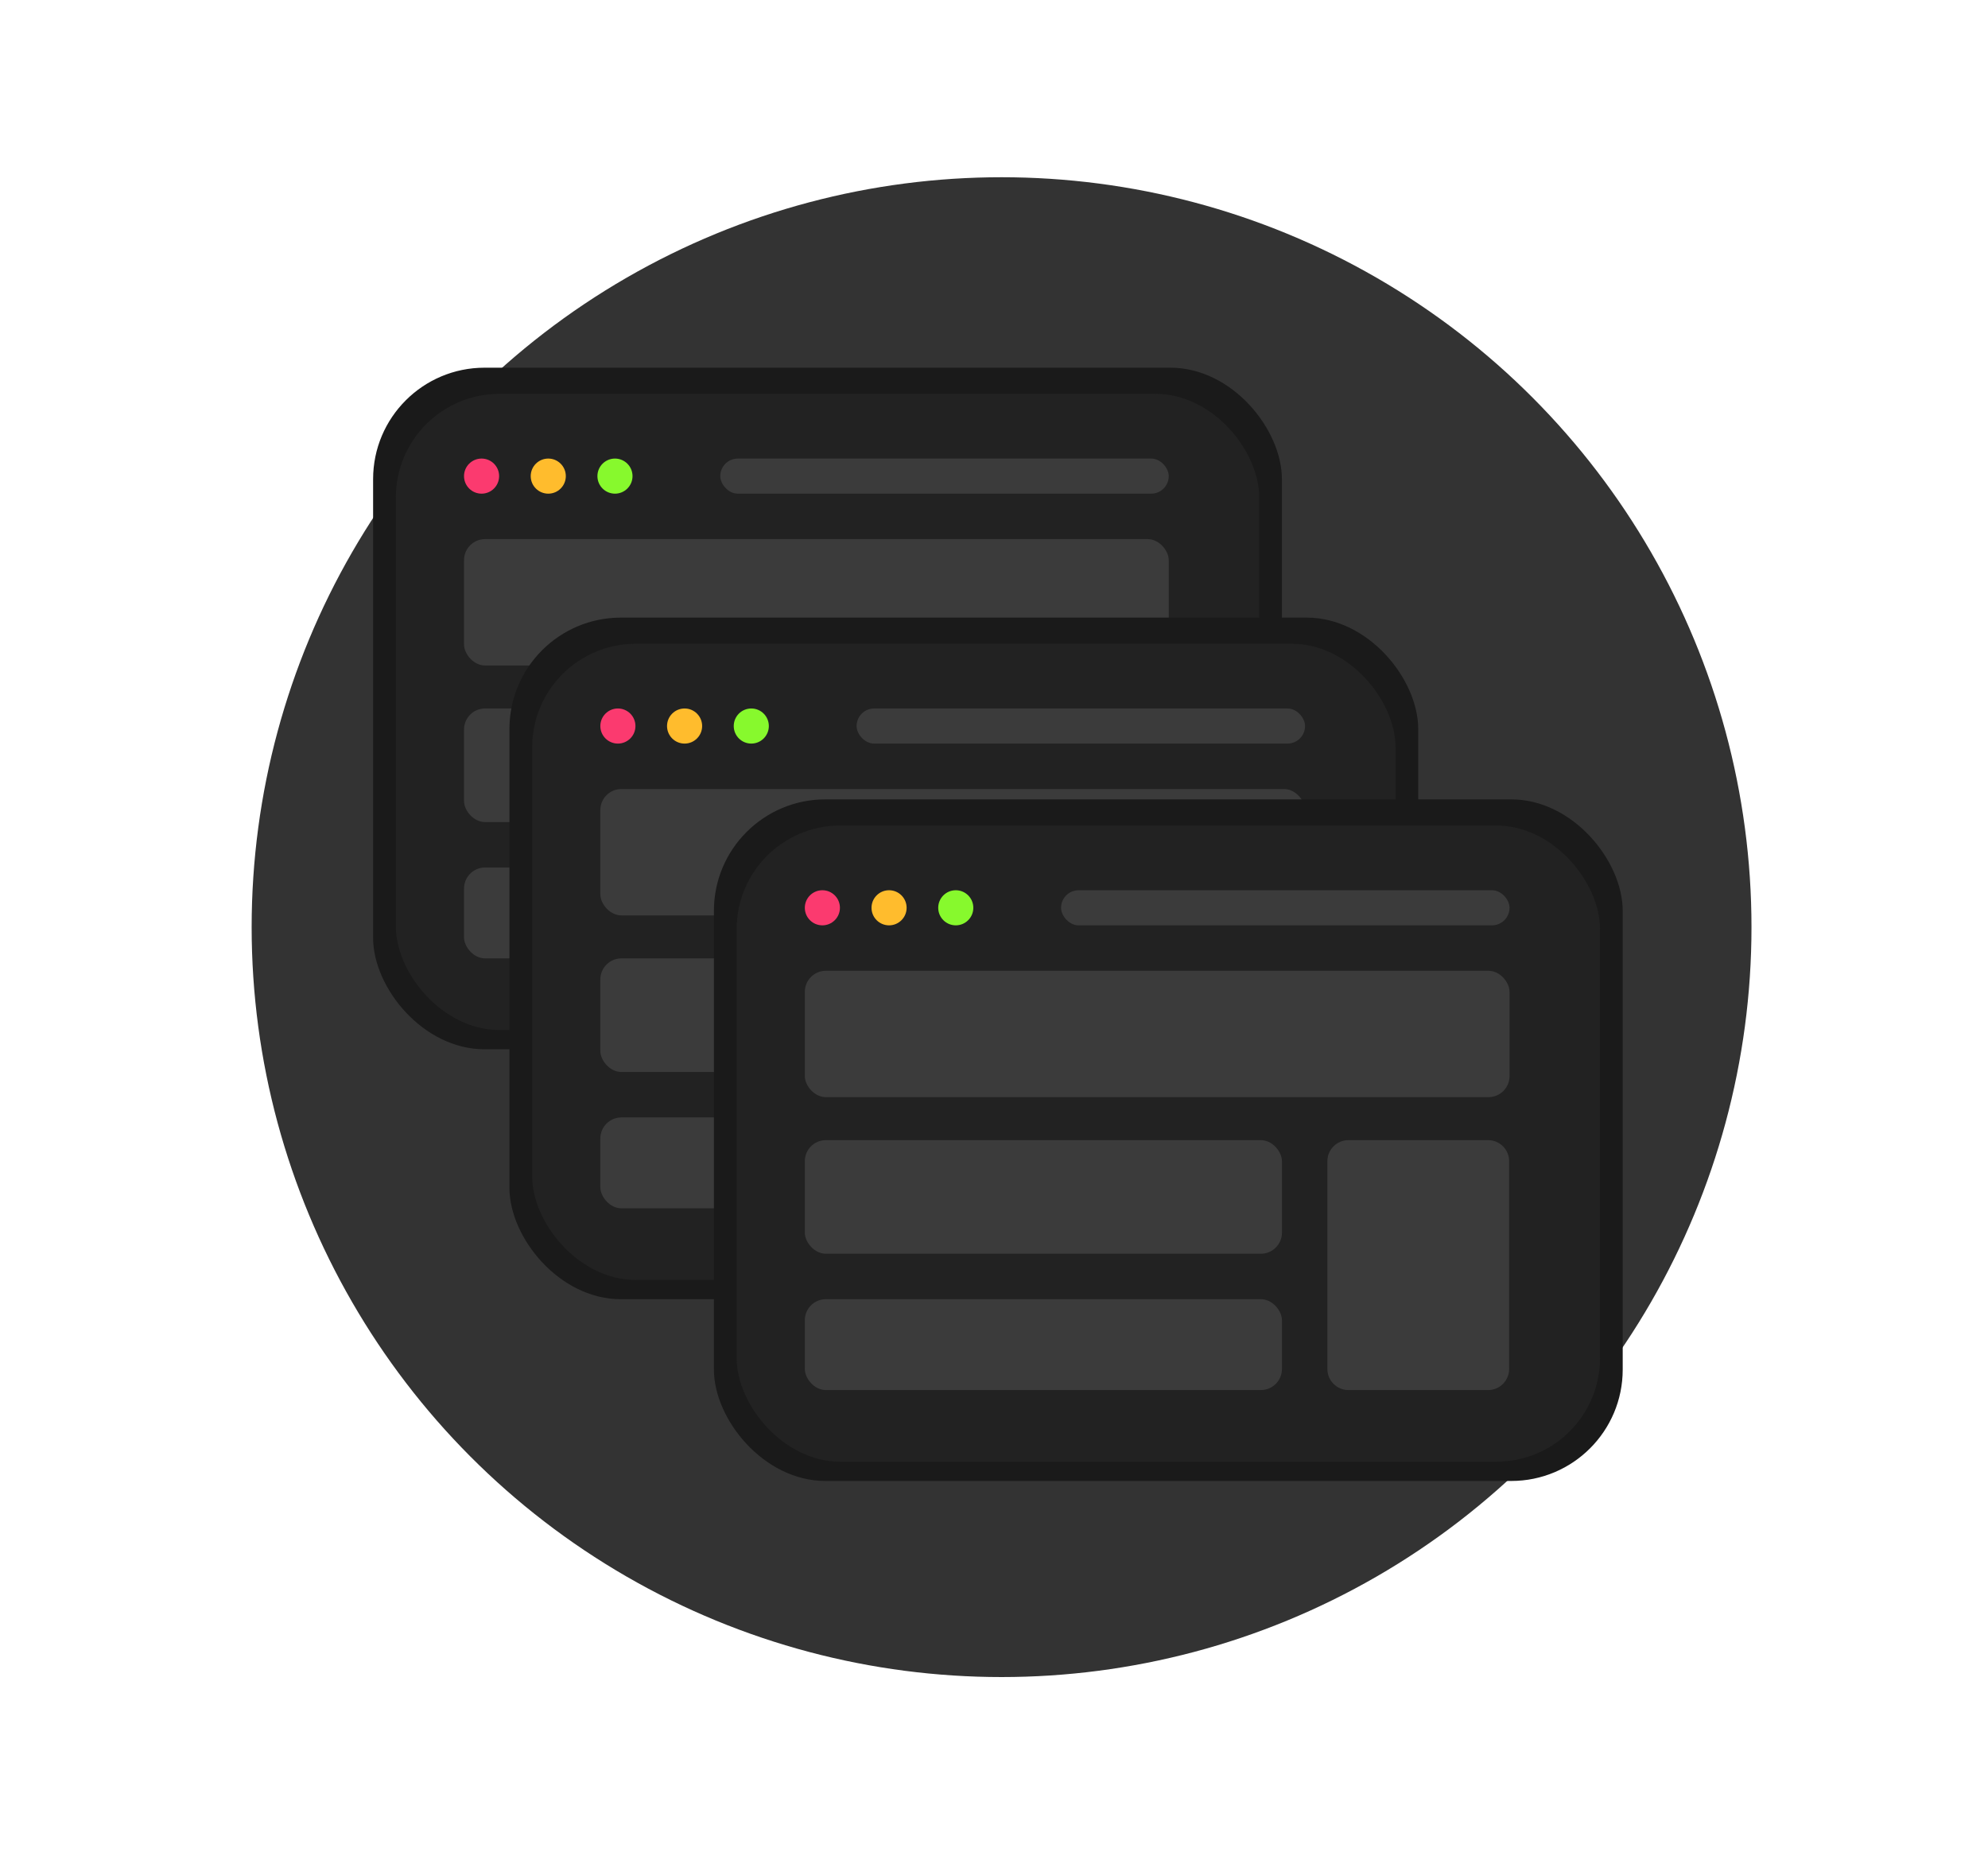 <svg width="175" height="163" viewBox="0 0 175 163" fill="none" xmlns="http://www.w3.org/2000/svg">
  <circle cx="88.166" cy="81.616" r="66.014" fill="#333333" />
  <rect x="32.844" y="32.368" width="80" height="60" rx="9.811" fill="#1A1A1A" />
  <g filter="url(#filter0_d_4625_14503)">
    <rect x="34.847" y="34.361" width="76" height="56" rx="9.116" fill="#222222" />
  </g>
  <circle cx="42.392" cy="41.912" r="1.545" fill="#FB3A6F" />
  <circle cx="48.263" cy="41.912" r="1.545" fill="#FFBC2D" />
  <circle cx="54.135" cy="41.912" r="1.545" fill="#87F92D" />
  <rect x="63.405" y="40.367" width="39.477" height="3.09" rx="1.545" fill="#3B3B3B" />
  <rect x="40.847" y="47.457" width="62.035" height="11.125" rx="1.854" fill="#3B3B3B" />
  <rect x="40.847" y="62.366" width="42" height="10" rx="1.854" fill="#3B3B3B" />
  <rect x="40.847" y="76.366" width="42" height="8" rx="1.854" fill="#3B3B3B" />
  <path
    d="M86.847 64.22C86.847 63.196 87.677 62.366 88.701 62.366L100.993 62.366C102.017 62.366 102.847 63.196 102.847 64.22V82.512C102.847 83.536 102.017 84.366 100.993 84.366H88.701C87.677 84.366 86.847 83.536 86.847 82.512V64.22Z"
    fill="#3B3B3B" />
  <rect x="44.844" y="54.368" width="80" height="60" rx="9.811" fill="#1A1A1A" />
  <g filter="url(#filter1_d_4625_14503)">
    <rect x="46.847" y="56.361" width="76" height="56" rx="9.116" fill="#222222" />
  </g>
  <circle cx="54.392" cy="63.912" r="1.545" fill="#FB3A6F" />
  <circle cx="60.263" cy="63.912" r="1.545" fill="#FFBC2D" />
  <circle cx="66.135" cy="63.912" r="1.545" fill="#87F92D" />
  <rect x="75.405" y="62.367" width="39.477" height="3.09" rx="1.545" fill="#3B3B3B" />
  <rect x="52.847" y="69.457" width="62.035" height="11.125" rx="1.854" fill="#3B3B3B" />
  <rect x="52.847" y="84.366" width="42" height="10" rx="1.854" fill="#3B3B3B" />
  <rect x="52.847" y="98.366" width="42" height="8" rx="1.854" fill="#3B3B3B" />
  <path
    d="M98.847 86.22C98.847 85.196 99.677 84.366 100.701 84.366H112.993C114.017 84.366 114.847 85.196 114.847 86.22V104.512C114.847 105.536 114.017 106.366 112.993 106.366H100.701C99.677 106.366 98.847 105.536 98.847 104.512V86.22Z"
    fill="#3B3B3B" />
  <rect x="62.844" y="70.368" width="80" height="60" rx="9.811" fill="#1A1A1A" />
  <g filter="url(#filter2_d_4625_14503)">
    <rect x="64.847" y="72.361" width="76" height="56" rx="9.116" fill="#222222" />
  </g>
  <circle cx="72.392" cy="79.912" r="1.545" fill="#FB3A6F" />
  <circle cx="78.263" cy="79.912" r="1.545" fill="#FFBC2D" />
  <circle cx="84.135" cy="79.912" r="1.545" fill="#87F92D" />
  <rect x="93.405" y="78.367" width="39.477" height="3.09" rx="1.545" fill="#3B3B3B" />
  <rect x="70.847" y="85.457" width="62.035" height="11.125" rx="1.854" fill="#3B3B3B" />
  <rect x="70.847" y="100.366" width="42" height="10" rx="1.854" fill="#3B3B3B" />
  <rect x="70.847" y="114.366" width="42" height="8" rx="1.854" fill="#3B3B3B" />
  <path
    d="M116.847 102.22C116.847 101.196 117.677 100.366 118.701 100.366H130.993C132.017 100.366 132.847 101.196 132.847 102.22V120.512C132.847 121.536 132.017 122.366 130.993 122.366H118.701C117.677 122.366 116.847 121.536 116.847 120.512V102.22Z"
    fill="#3B3B3B" />
  <defs>
    <filter id="filter0_d_4625_14503" x="0.815" y="0.639" width="144.064" height="124.064"
      filterUnits="userSpaceOnUse" color-interpolation-filters="sRGB">
      <feFlood flood-opacity="0" result="BackgroundImageFix" />
      <feColorMatrix in="SourceAlpha" type="matrix" values="0 0 0 0 0 0 0 0 0 0 0 0 0 0 0 0 0 0 127 0"
        result="hardAlpha" />
      <feMorphology radius="0.232" operator="dilate" in="SourceAlpha" result="effect1_dropShadow_4625_14503" />
      <feOffset dy="0.309" />
      <feGaussianBlur stdDeviation="16.9" />
      <feComposite in2="hardAlpha" operator="out" />
      <feColorMatrix type="matrix" values="0 0 0 0 0.03 0 0 0 0 0.03 0 0 0 0 0.03 0 0 0 1 0" />
      <feBlend mode="normal" in2="BackgroundImageFix" result="effect1_dropShadow_4625_14503" />
      <feBlend mode="normal" in="SourceGraphic" in2="effect1_dropShadow_4625_14503" result="shape" />
    </filter>
    <filter id="filter1_d_4625_14503" x="12.815" y="22.639" width="144.064" height="124.064"
      filterUnits="userSpaceOnUse" color-interpolation-filters="sRGB">
      <feFlood flood-opacity="0" result="BackgroundImageFix" />
      <feColorMatrix in="SourceAlpha" type="matrix" values="0 0 0 0 0 0 0 0 0 0 0 0 0 0 0 0 0 0 127 0"
        result="hardAlpha" />
      <feMorphology radius="0.232" operator="dilate" in="SourceAlpha" result="effect1_dropShadow_4625_14503" />
      <feOffset dy="0.309" />
      <feGaussianBlur stdDeviation="16.9" />
      <feComposite in2="hardAlpha" operator="out" />
      <feColorMatrix type="matrix" values="0 0 0 0 0.03 0 0 0 0 0.03 0 0 0 0 0.03 0 0 0 1 0" />
      <feBlend mode="normal" in2="BackgroundImageFix" result="effect1_dropShadow_4625_14503" />
      <feBlend mode="normal" in="SourceGraphic" in2="effect1_dropShadow_4625_14503" result="shape" />
    </filter>
    <filter id="filter2_d_4625_14503" x="30.815" y="38.639" width="144.064" height="124.064"
      filterUnits="userSpaceOnUse" color-interpolation-filters="sRGB">
      <feFlood flood-opacity="0" result="BackgroundImageFix" />
      <feColorMatrix in="SourceAlpha" type="matrix" values="0 0 0 0 0 0 0 0 0 0 0 0 0 0 0 0 0 0 127 0"
        result="hardAlpha" />
      <feMorphology radius="0.232" operator="dilate" in="SourceAlpha" result="effect1_dropShadow_4625_14503" />
      <feOffset dy="0.309" />
      <feGaussianBlur stdDeviation="16.9" />
      <feComposite in2="hardAlpha" operator="out" />
      <feColorMatrix type="matrix" values="0 0 0 0 0.03 0 0 0 0 0.03 0 0 0 0 0.03 0 0 0 1 0" />
      <feBlend mode="normal" in2="BackgroundImageFix" result="effect1_dropShadow_4625_14503" />
      <feBlend mode="normal" in="SourceGraphic" in2="effect1_dropShadow_4625_14503" result="shape" />
    </filter>
  </defs>
</svg>
